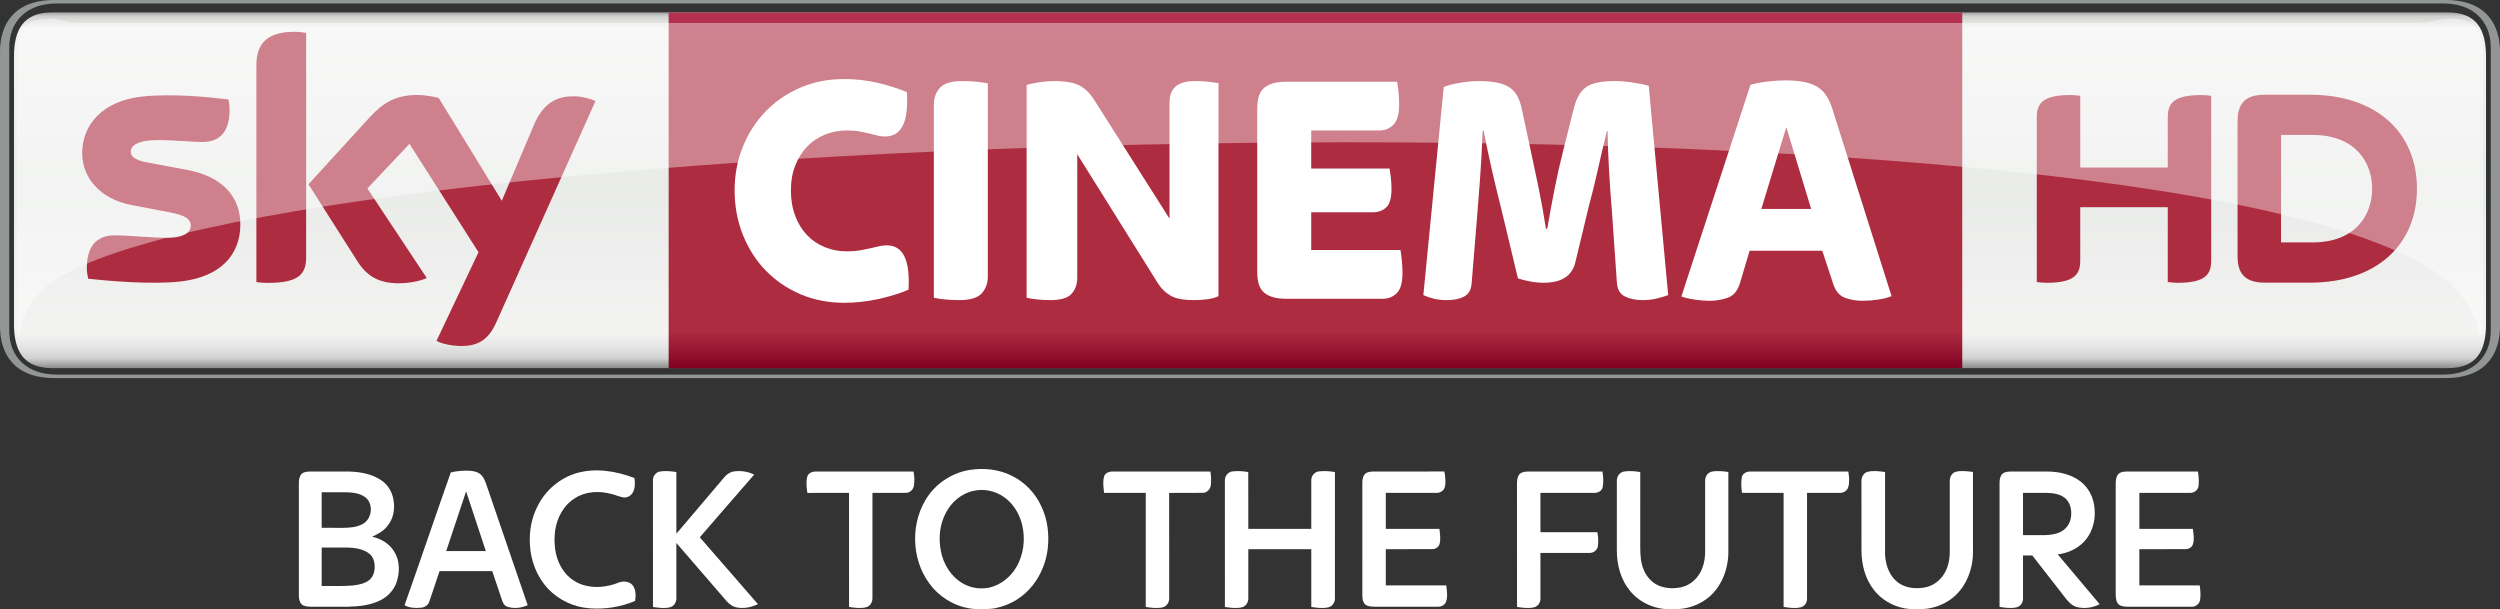 <?xml version="1.0" encoding="UTF-8" standalone="no"?>
<!-- Created with Inkscape (http://www.inkscape.org/) -->

<svg
   xmlns:dc="http://purl.org/dc/elements/1.1/"
   xmlns:cc="http://creativecommons.org/ns#"
   xmlns:rdf="http://www.w3.org/1999/02/22-rdf-syntax-ns#"
   xmlns:svg="http://www.w3.org/2000/svg"
   xmlns="http://www.w3.org/2000/svg"
   xmlns:sodipodi="http://sodipodi.sourceforge.net/DTD/sodipodi-0.dtd"
   xmlns:inkscape="http://www.inkscape.org/namespaces/inkscape"
   width="845.426mm"
   height="206.022mm"
   viewBox="0 0 2995.605 730"
   id="svg5155"
   version="1.1"
   inkscape:version="0.91 r13725"
   sodipodi:docname="Sky Cinema Back to the Future HD.svg">
  <rect x="0" y="0" width="2995.605" height="730" fill="#333333" stroke="none"/>
  <defs
     id="defs5157">
    <clipPath
       clipPathUnits="userSpaceOnUse"
       id="clipPath722">
      <path
         d="m 290.636,514.823 119.89,0 0,18.13 -119.89,0 0,-18.13 z"
         id="path724"
         inkscape:connector-curvature="0" />
    </clipPath>
    <clipPath
       clipPathUnits="userSpaceOnUse"
       id="clipPath762">
      <path
         d="m 291.438,532.077 118.288,0 0,-15.246 -118.288,0 0,15.246 z"
         id="path764"
         inkscape:connector-curvature="0" />
    </clipPath>
    <clipPath
       clipPathUnits="userSpaceOnUse"
       id="clipPath766">
      <path
         d="m 291.438,516.831 118.289,0 0,15.245 -118.289,0 0,-15.245 z"
         id="path768"
         inkscape:connector-curvature="0" />
    </clipPath>
    <linearGradient
       x1="0"
       y1="0"
       x2="1"
       y2="0"
       gradientUnits="userSpaceOnUse"
       gradientTransform="matrix(0,17.057,17.057,0,353.72,515.294)"
       spreadMethod="pad"
       id="linearGradient704">
      <stop
         style="stop-opacity:1;stop-color:#79082e"
         offset="0"
         id="stop706" />
      <stop
         style="stop-opacity:1;stop-color:#a60e3c"
         offset="0.104"
         id="stop708" />
      <stop
         style="stop-opacity:1;stop-color:#a60e3c"
         offset="0.898"
         id="stop710" />
      <stop
         style="stop-opacity:1;stop-color:#b53152"
         offset="1"
         id="stop712" />
      <stop
         style="stop-opacity:1;stop-color:#b53152"
         offset="1"
         id="stop714" />
    </linearGradient>
    <linearGradient
       x1="0"
       y1="0"
       x2="1"
       y2="0"
       gradientUnits="userSpaceOnUse"
       gradientTransform="matrix(0,-17.343,17.343,0,350.581,532.505)"
       spreadMethod="pad"
       id="linearGradient672">
      <stop
         style="stop-opacity:1;stop-color:#777878"
         offset="0"
         id="stop674" />
      <stop
         style="stop-opacity:1;stop-color:#d0d2d0"
         offset="0.02"
         id="stop676" />
      <stop
         style="stop-opacity:1;stop-color:#f3f3f2"
         offset="0.052"
         id="stop678" />
      <stop
         style="stop-opacity:1;stop-color:#e9ebe9"
         offset="0.488"
         id="stop680" />
      <stop
         style="stop-opacity:1;stop-color:#f3f3f2"
         offset="0.895"
         id="stop682" />
      <stop
         style="stop-opacity:1;stop-color:#e6e7e6"
         offset="0.929"
         id="stop684" />
      <stop
         style="stop-opacity:1;stop-color:#d0d2d0"
         offset="0.964"
         id="stop686" />
      <stop
         style="stop-opacity:1;stop-color:#777878"
         offset="1"
         id="stop688" />
    </linearGradient>
    <clipPath
       clipPathUnits="userSpaceOnUse"
       id="clipPath638">
      <path
         d="m 290.636,514.823 119.89,0 0,18.13 -119.89,0 0,-18.13 z"
         id="path640"
         inkscape:connector-curvature="0" />
    </clipPath>
    <clipPath
       clipPathUnits="userSpaceOnUse"
       id="clipPath650">
      <path
         d="m 409.823,530.13 0.017,0 0,-0.017 -0.017,0 0,0.017 z"
         id="path652"
         inkscape:connector-curvature="0" />
    </clipPath>
    <linearGradient
       x1="0"
       y1="0"
       x2="1"
       y2="0"
       gradientUnits="userSpaceOnUse"
       gradientTransform="matrix(0,433.343,433.343,0,1745.726,-326.556)"
       spreadMethod="pad"
       id="linearGradient672-5">
      <stop
         style="stop-opacity:1;stop-color:#777878"
         offset="0"
         id="stop674-5" />
      <stop
         style="stop-opacity:1;stop-color:#d0d2d0"
         offset="0.02"
         id="stop676-7" />
      <stop
         style="stop-opacity:1;stop-color:#f3f3f2"
         offset="0.052"
         id="stop678-3" />
      <stop
         style="stop-opacity:1;stop-color:#e9ebe9"
         offset="0.488"
         id="stop680-2" />
      <stop
         style="stop-opacity:1;stop-color:#f3f3f2"
         offset="0.895"
         id="stop682-5" />
      <stop
         style="stop-opacity:1;stop-color:#e6e7e6"
         offset="0.929"
         id="stop684-6" />
      <stop
         style="stop-opacity:1;stop-color:#d0d2d0"
         offset="0.964"
         id="stop686-5" />
      <stop
         style="stop-opacity:1;stop-color:#777878"
         offset="1"
         id="stop688-2" />
    </linearGradient>
    <linearGradient
       x1="0"
       y1="0"
       x2="1"
       y2="0"
       gradientUnits="userSpaceOnUse"
       gradientTransform="matrix(0,-426.193,426.193,0,1824.169,103.499)"
       spreadMethod="pad"
       id="linearGradient704-1">
      <stop
         style="stop-opacity:1;stop-color:#820021"
         offset="0"
         id="stop706-1" />
      <stop
         style="stop-opacity:1;stop-color:#ae2c3f"
         offset="0.104"
         id="stop708-7" />
      <stop
         style="stop-opacity:1;stop-color:#ae2c3f"
         offset="0.898"
         id="stop710-7" />
      <stop
         style="stop-opacity:1;stop-color:#b53152"
         offset="1"
         id="stop712-2" />
      <stop
         style="stop-opacity:1;stop-color:#ba3c4c"
         offset="1"
         id="stop714-0" />
    </linearGradient>
    <clipPath
       clipPathUnits="userSpaceOnUse"
       id="clipPath762-8">
      <path
         d="m 291.438,532.077 118.288,0 0,-15.246 -118.288,0 0,15.246 z"
         id="path764-8"
         inkscape:connector-curvature="0" />
    </clipPath>
    <clipPath
       clipPathUnits="userSpaceOnUse"
       id="clipPath766-3">
      <path
         d="m 291.438,516.831 118.289,0 0,15.245 -118.289,0 0,-15.245 z"
         id="path768-3"
         inkscape:connector-curvature="0" />
    </clipPath>
  </defs>
  <sodipodi:namedview
     id="base"
     pagecolor="#ffffff"
     bordercolor="#666666"
     borderopacity="1.0"
     inkscape:pageopacity="0.0"
     inkscape:pageshadow="2"
     inkscape:zoom="0.24748737"
     inkscape:cx="445.28507"
     inkscape:cy="308.45098"
     inkscape:document-units="px"
     inkscape:current-layer="layer1"
     showgrid="false"
     fit-margin-top="0"
     fit-margin-left="0"
     fit-margin-right="0"
     fit-margin-bottom="0"
     inkscape:window-width="1920"
     inkscape:window-height="1017"
     inkscape:window-x="-8"
     inkscape:window-y="-8"
     inkscape:window-maximized="1" />
  <g
     inkscape:label="Layer 1"
     inkscape:groupmode="layer"
     id="layer1"
     transform="translate(-247.927,337.735)">
    <g
       id="#000000ff"
       transform="matrix(1.003,0,0,1.003,491.695,57.026)"
       style="fill:#ffffff;fill-opacity:1">
      <path
         d="m 915.59,167.8 c 17,-2.62 35.04,-0.76 50.46,7.2 15.33,7.49 27.66,20.56 34.83,36 7.64,15.74 9.71,33.73 7.75,51 -1.87,15.8 -8.04,31.12 -17.9,43.62 -10.73,13.82 -26.53,23.58 -43.65,27.11 -8.24,1.98 -16.75,1.1 -25.12,1.26 -19.36,-1.22 -37.98,-10.75 -50.63,-25.4 -24.63,-28.2 -27.85,-72.24 -9.02,-104.34 11.13,-19.31 31.29,-32.99 53.28,-36.45 m 4.93,24.91 c -14.77,2.93 -27.24,13.61 -33.86,26.93 -7.23,13.83 -8.67,30.18 -5.63,45.36 3.06,15.4 11.89,30.14 25.7,38.13 9.73,5.87 21.69,7.57 32.74,5.13 13.04,-3.18 24.31,-12.14 31.21,-23.55 9.31,-15.3 11.56,-34.38 7.32,-51.66 -3.29,-13.32 -11.01,-25.84 -22.59,-33.46 -10.08,-6.86 -22.96,-9.44 -34.89,-6.88 z"
         id="path5"
         inkscape:connector-curvature="0"
         style="opacity:1;fill:#ffffff;fill-opacity:1" />
      <path
         d="m 295.53,170.76 c 8.02,-1.82 16.31,-2.51 24.51,-1.78 4.31,0.46 8.84,1.75 11.93,4.97 2.92,3.05 4.54,7.04 5.89,10.98 16.52,48.16 32.98,96.34 49.52,144.49 -7.9,3.41 -17.13,4.67 -25.28,1.44 -3.55,-1.65 -4.76,-5.64 -5.94,-9.04 -3.68,-11.03 -7.41,-22.04 -11.12,-33.06 -20.99,-0.01 -41.98,0 -62.98,-0.01 -4.11,12.03 -7.95,24.17 -12.15,36.17 -1.28,4.3 -5.29,7.1 -9.68,7.43 -6.66,0.75 -14,0.48 -19.97,-2.87 18.69,-52.81 36.63,-105.89 55.27,-158.72 m 18.28,22.67 c -7.92,23.77 -15.84,47.54 -23.77,71.31 15.77,0.02 31.54,0.01 47.32,0.01 -7.85,-23.78 -15.63,-47.57 -23.55,-71.32 z"
         id="path7"
         inkscape:connector-curvature="0"
         style="opacity:1;fill:#ffffff;fill-opacity:1" />
      <path
         d="m 445.07,171.84 c 22.98,-6.8 47.79,-2.78 69.79,5.64 0.89,5.6 1,11.68 -1.66,16.84 -2.06,4.07 -6.53,6.97 -11.17,6.37 -5.21,-0.69 -9.96,-3.15 -15.06,-4.27 -14.12,-3.76 -30.05,-3.07 -42.67,4.86 -13.92,8.34 -22.23,23.91 -24.25,39.72 -1.62,13.99 -0.31,28.79 6.44,41.38 5.73,11.07 15.99,19.81 28.06,23.15 13.43,3.86 27.98,2.21 40.86,-2.87 5.79,-2.51 13.6,-2.06 17.63,3.33 3.74,5.24 3.62,12.23 2.66,18.33 -17.16,7.28 -36.07,10.26 -54.64,8.8 -18.44,-1.39 -36.34,-9.69 -49.11,-23.1 -13.46,-14.21 -20.99,-33.52 -21.92,-52.98 -0.99,-16 1.97,-32.38 9.49,-46.62 9.21,-18.27 25.95,-32.6 45.55,-38.58 z"
         id="path9"
         inkscape:connector-curvature="0"
         style="opacity:1;fill:#ffffff;fill-opacity:1" />
      <path
         d="m 545.76,169.64 c 6.38,-0.93 12.88,-0.3 19.22,0.7 0.06,24.55 -0.01,49.1 0.03,73.65 19.15,-22.51 38.25,-45.05 57.38,-67.58 2.97,-3.53 7.07,-6.29 11.72,-6.85 8.08,-1.03 16.54,0.16 23.82,3.88 -21.62,24.99 -43.41,49.84 -64.97,74.88 23.27,26.52 46.28,53.27 69.47,79.87 -7.57,3.67 -16.27,5.48 -24.63,4.04 -5.22,-0.79 -9.67,-4.08 -13.06,-7.98 -19.9,-23.06 -39.85,-46.08 -59.75,-69.16 0.01,21.99 0.02,43.98 0,65.97 0.08,4.52 -2.57,9.42 -7.12,10.71 -6.8,1.87 -13.96,0.72 -20.82,-0.2 -0.13,-50.2 0,-100.41 -0.06,-150.61 -0.44,-5.3 3.39,-10.61 8.77,-11.32 z"
         id="path11"
         inkscape:connector-curvature="0"
         style="opacity:1;fill:#ffffff;fill-opacity:1" />
      <path
         d="m 1229.47,169.57 c 6.23,-0.79 12.56,-0.25 18.74,0.76 0.09,22.64 0.02,45.27 0.04,67.91 25.08,0.02 50.16,0 75.23,0.01 0.05,-19.39 -0.02,-38.78 0.03,-58.17 -0.11,-5.06 3.82,-9.87 8.91,-10.47 6.41,-0.86 12.96,-0.29 19.33,0.75 0,50.23 0.01,100.47 -0.01,150.7 0.16,4.8 -2.9,9.85 -7.78,10.89 -6.72,1.59 -13.71,0.52 -20.45,-0.41 -0.04,-23.01 0.01,-46.02 -0.02,-69.03 -25.07,-0.02 -50.15,0.01 -75.22,-0.02 -0.05,19.53 0,39.06 -0.02,58.58 0.18,4.64 -2.64,9.58 -7.33,10.76 -6.75,1.79 -13.83,0.65 -20.63,-0.27 -0.09,-50.51 -0.04,-101.03 -0.02,-151.54 0.04,-5.14 3.95,-9.99 9.2,-10.45 z"
         id="path13"
         inkscape:connector-curvature="0"
         style="opacity:1;fill:#ffffff;fill-opacity:1" />
      <path
         d="m 1696.83,169.78 c 6.49,-1.17 13.19,-0.43 19.68,0.53 -0.03,30.22 0,60.44 -0.01,90.66 0.06,9.14 0.61,18.56 4.5,26.99 3.68,8.45 10.56,15.7 19.37,18.76 8.19,2.88 17.27,3.05 25.69,1.09 11.07,-2.58 20.01,-11.31 24.19,-21.71 2.88,-6.97 3.88,-14.58 3.76,-22.08 -0.02,-27.69 -0.02,-55.37 0,-83.06 -0.22,-4.93 2.9,-10.11 7.97,-11.1 6.5,-1.33 13.25,-0.48 19.77,0.43 0.01,28.93 0,57.86 0,86.78 -0.06,6.3 0.29,12.63 -0.66,18.87 -2.02,16.1 -9.19,31.87 -21.36,42.81 -12.16,10.67 -28.58,16.29 -44.73,15.24 -19,1.35 -38.46,-6.75 -50.57,-21.5 -11.02,-13.16 -15.74,-30.57 -15.91,-47.5 -0.03,-28.02 -0.05,-56.04 0.01,-84.06 -0.14,-5.05 3.11,-10.22 8.3,-11.15 z"
         id="path15"
         inkscape:connector-curvature="0"
         style="opacity:1;fill:#ffffff;fill-opacity:1" />
      <path
         d="m 1988.11,170.09 c 6.81,-1.75 13.98,-0.69 20.85,0.24 0.08,30.89 0.02,61.77 0.03,92.66 -0.86,15.77 4.6,33.8 19.29,41.77 8.4,4.48 18.38,5.09 27.65,3.58 9.66,-1.59 18.21,-7.75 23.39,-15.98 5.35,-8.38 7.16,-18.57 6.94,-28.4 -0.01,-27.66 -0.04,-55.32 0.01,-82.98 -0.1,-4.79 2.69,-9.99 7.67,-11.03 6.57,-1.48 13.42,-0.57 20.03,0.32 0.06,28.24 0.01,56.47 0.03,84.7 -0.11,7.66 0.44,15.37 -0.9,22.95 -2.5,16.38 -10.36,32.38 -23.47,42.81 -11.93,9.48 -27.43,14.26 -42.63,13.27 -19.45,1.34 -39.32,-7.34 -51.29,-22.76 -10.57,-13.27 -14.88,-30.51 -14.91,-47.24 -0.11,-27.32 -0.04,-54.65 -0.04,-81.98 -0.29,-4.94 2.2,-10.6 7.35,-11.93 z"
         id="path17"
         inkscape:connector-curvature="0"
         style="opacity:1;fill:#ffffff;fill-opacity:1" />
      <path
         d="m 117.42,172.42 c 2.64,-2.25 6.31,-2.58 9.64,-2.68 15.64,0.02 31.29,0 46.94,0.01 13.39,0.38 27.35,2.82 38.6,10.54 7.95,5.37 13.19,14.26 14.48,23.72 1.97,10.92 -0.33,22.96 -7.79,31.43 -4.63,5.7 -11.19,9.29 -17.83,12.13 10.52,2.4 20.7,8.2 26.33,17.68 6.85,10.55 6.91,24.17 3.24,35.86 -3,9.53 -10.07,17.49 -18.89,22.07 -12,6.26 -25.79,7.69 -39.12,8.06 -14.67,0.03 -29.34,-0.01 -44.01,0.02 -3.96,-0.1 -8.34,-0.16 -11.59,-2.76 -2.67,-2.74 -3.36,-6.8 -3.42,-10.49 0,-45.01 0,-90.02 0,-135.02 0.05,-3.72 0.71,-7.82 3.42,-10.57 m 23.82,22.1 c 0.02,14.15 0.01,28.31 0.01,42.47 8.57,0.02 17.15,0 25.73,0.02 7.95,-0.09 16.29,-0.66 23.37,-4.65 10.49,-5.68 12.93,-21.91 4.7,-30.47 -6.4,-6.02 -15.69,-7.09 -24.08,-7.38 -9.91,-0.01 -19.82,-0.02 -29.73,0.01 m 0.01,65.99 c 0.02,15.34 -0.03,30.67 0.02,46 12.52,-0.18 25.07,0.45 37.56,-0.67 6.55,-0.82 13.46,-2.04 18.85,-6.13 4.53,-3.4 6.67,-9.15 6.84,-14.67 0.42,-6.27 -1.22,-13.23 -6.43,-17.23 -7.34,-5.74 -17.07,-6.97 -26.11,-7.29 -10.24,-0.05 -20.49,-0.02 -30.73,-0.01 z"
         id="path19"
         inkscape:connector-curvature="0"
         style="opacity:1;fill:#ffffff;fill-opacity:1" />
      <path
         d="m 721.29,176.19 c 0.91,-4.36 5.69,-6.42 9.75,-6.44 39.09,-0.03 78.18,0.05 117.27,-0.03 1.13,5.61 1.38,11.48 0.44,17.13 -0.8,4.67 -4.97,8.48 -9.8,8.34 -13.23,0.16 -26.46,0.01 -39.7,0.06 -0.02,41.92 0.03,83.83 -0.02,125.74 0.08,4.63 -2.61,9.66 -7.35,10.84 -6.74,1.78 -13.81,0.66 -20.59,-0.28 -0.1,-45.43 0,-90.87 -0.05,-136.3 -16.58,0.01 -33.16,-0.03 -49.73,0.02 -0.94,-6.28 -1.73,-12.83 -0.22,-19.08 z"
         id="path21"
         inkscape:connector-curvature="0"
         style="opacity:1;fill:#ffffff;fill-opacity:1" />
      <path
         d="m 1075.93,175.85 c 1.13,-4.33 6,-6.2 10.09,-6.11 38.98,0.01 77.97,0.02 116.95,0 0.91,5.55 1.17,11.27 0.4,16.84 -0.75,4.58 -4.6,8.55 -9.39,8.58 -13.42,0.29 -26.86,-0.11 -40.29,0.19 0.13,41.89 0.03,83.79 0.06,125.68 0.16,4.83 -2.93,9.92 -7.85,10.94 -6.63,1.54 -13.53,0.55 -20.16,-0.46 0.02,-45.42 0.01,-90.84 0.01,-136.26 -16.58,0 -33.16,-0.01 -49.73,0.01 -0.86,-6.4 -1.77,-13.08 -0.09,-19.41 z"
         id="path23"
         inkscape:connector-curvature="0"
         style="opacity:1;fill:#ffffff;fill-opacity:1" />
      <path
         d="m 1389.4,171.37 c 4.18,-2.11 9.03,-1.57 13.57,-1.62 26.5,-0.03 53,0.07 79.5,-0.06 1.15,5.99 1.95,12.28 0.62,18.3 -0.91,4.58 -5.65,7.39 -10.09,7.25 -20.17,0.02 -40.33,0.01 -60.49,0.01 -0.02,14.33 -0.01,28.66 0,42.99 21.35,0.03 42.7,-0.03 64.06,0.03 0.64,5.82 1.7,11.83 0.27,17.62 -0.93,3.96 -4.88,6.67 -8.87,6.58 -18.49,0.08 -36.98,-0.01 -55.47,0.04 0.01,14.42 -0.02,28.83 0.02,43.24 24.07,0 48.14,-0.01 72.22,0.01 0.72,6.5 2.06,13.37 -0.31,19.69 -1.46,3.72 -5.5,5.92 -9.39,5.79 -25.35,0.03 -50.69,0 -76.03,0.02 -3.87,-0.2 -8.31,-0.18 -11.34,-2.95 -3.03,-3.31 -3.3,-8.07 -3.19,-12.33 0.05,-44.67 0,-89.34 0.02,-134 0.11,-3.92 1.18,-8.56 4.9,-10.61 z"
         id="path25"
         inkscape:connector-curvature="0"
         style="opacity:1;fill:#ffffff;fill-opacity:1" />
      <path
         d="m 1572.57,172.54 c 2.55,-2.26 6.15,-2.7 9.44,-2.79 29.78,-0.01 59.57,0.01 89.35,-0.01 0.96,6.16 1.47,12.57 0.24,18.72 -0.89,4.79 -6.17,6.95 -10.56,6.8 -21.26,-0.01 -42.52,-0.01 -63.79,-0.01 -0.01,15.66 0,31.32 0,46.99 22.65,0.02 45.3,0.01 67.95,0 1.17,5.52 1.48,11.27 0.68,16.85 -0.76,4.65 -5.23,7.99 -9.85,7.88 -19.6,0.09 -39.19,-0.01 -58.78,0.04 0.02,17.67 -0.04,35.35 0.03,53.02 0.59,5.03 -2.21,10.59 -7.37,11.85 -6.75,1.73 -13.82,0.57 -20.61,-0.32 -0.13,-48.85 0,-97.7 -0.07,-146.55 0,-4.29 0.24,-9.16 3.34,-12.47 z"
         id="path27"
         inkscape:connector-curvature="0"
         style="opacity:1;fill:#ffffff;fill-opacity:1" />
      <path
         d="m 1837.79,176.76 c 0.78,-4.72 5.79,-7.17 10.2,-7.01 39.03,0 78.07,0 117.1,0 0.88,6.02 1.64,12.34 0,18.3 -1.17,4.45 -5.62,7.38 -10.13,7.18 -13.07,0.05 -26.14,0 -39.2,0.02 -0.02,42.27 0.01,84.54 -0.02,126.81 0.02,4.55 -3.21,9.02 -7.75,9.94 -6.66,1.52 -13.59,0.48 -20.24,-0.5 0,-45.42 0,-90.83 0,-136.24 -16.57,-0.04 -33.13,0.04 -49.69,-0.05 -0.77,-6.09 -1.4,-12.36 -0.27,-18.45 z"
         id="path29"
         inkscape:connector-curvature="0"
         style="opacity:1;fill:#ffffff;fill-opacity:1" />
      <path
         d="m 2149.3,172.3 c 2.69,-2.15 6.31,-2.48 9.65,-2.56 14.36,0.01 28.72,0.02 43.09,-0.01 15.73,-0.04 32.54,3.78 44.09,15.13 7.92,7.57 12.29,18.3 13.07,29.15 1.68,15.31 -3.48,31.64 -15.12,42.03 -7.93,7.24 -18.28,11.35 -28.85,12.69 16.76,19.79 33.4,39.67 50.12,59.5 -8.29,4.29 -18.17,5.74 -27.25,3.41 -5.67,-1.51 -9.85,-5.96 -13.35,-10.41 -13.3,-17.08 -26.6,-34.16 -39.91,-51.23 -3.71,0 -7.4,0 -11.08,0.01 -0.01,17.02 -0.02,34.04 0,51.06 0.25,4.79 -2.8,9.93 -7.72,10.89 -6.67,1.59 -13.62,0.51 -20.29,-0.46 0,-49.51 0,-99.03 -0.01,-148.54 0.05,-3.76 0.7,-7.94 3.56,-10.66 m 24.46,22.95 c -0.02,16.83 -0.02,33.67 0,50.5 8.75,-0.01 17.5,0.02 26.26,-0.01 7.09,-0.22 14.48,-1.26 20.65,-5.03 5.83,-3.56 9.62,-9.96 10.42,-16.69 1.08,-7.88 -0.56,-16.84 -6.79,-22.29 -6.11,-5.23 -14.55,-6.32 -22.3,-6.48 -9.42,0 -18.83,0 -28.24,0 z"
         id="path31"
         inkscape:connector-curvature="0"
         style="opacity:1;fill:#ffffff;fill-opacity:1" />
      <path
         d="m 2288.21,172.2 c 3.64,-2.73 8.47,-2.46 12.79,-2.47 27.24,0.04 54.48,0.01 81.72,0.02 1.01,5.85 1.54,11.9 0.63,17.79 -0.8,4.8 -5.64,7.93 -10.31,7.71 -20.09,0 -40.19,0 -60.28,0 -0.01,14.33 -0.02,28.66 0,42.99 21.31,0.01 42.61,0.01 63.92,0 0.67,6.11 1.96,12.49 0.02,18.49 -1.15,3.69 -5.12,5.76 -8.79,5.74 -18.39,0.09 -36.78,-0.02 -55.16,0.05 0.01,14.41 -0.02,28.82 0.01,43.23 24.04,0 48.08,0.01 72.13,-0.01 0.75,5.79 1.44,11.73 0.39,17.52 -0.8,4.81 -5.51,8.34 -10.33,8 -23.66,-0.01 -47.33,-0.01 -70.99,0 -5.08,-0.08 -10.61,0.49 -15.16,-2.16 -3.7,-2.79 -4.2,-7.83 -4.29,-12.12 -0.03,-44 0,-88.01 -0.01,-132.02 0.04,-4.43 0.31,-9.49 3.71,-12.76 z"
         id="path33"
         inkscape:connector-curvature="0"
         style="opacity:1;fill:#ffffff;fill-opacity:1" />
    </g>
    <g
       transform="translate(-1.207032e-5,-0.006)"
       id="g4389">
      <path
         d="m 3178.441,115.27 c 49.898,0 65.09,-31.008 65.09,-62.016 l 0,-328.972 c 0,-31.008 -15.192,-62.016 -65.09,-62.016 l -2865.425,0 c -49.898,0 -65.09,31.008 -65.09,62.016 l 0,328.972 c 0,31.008 15.192,62.016 65.09,62.016 l 2865.425,0 z M 315.315,111.098 c -33.582,0 -56.32,-19.814 -56.32,-52.821 l 0,-339.017 c 0,-33.007 22.738,-52.821 56.32,-52.821 l 2860.828,0 c 33.582,0 56.32,19.814 56.32,52.821 l 0,339.017 c 0,33.007 -22.738,52.821 -56.32,52.821 l -2860.828,0 z"
         style="fill:#939697;fill-opacity:1;fill-rule:nonzero;stroke:none"
         id="path644-3"
         inkscape:connector-curvature="0" />
      <path
         inkscape:connector-curvature="0"
         id="path690-6"
         style="fill:url(#linearGradient672-5);stroke:none"
         d="m 310.228,-322.848 c -33.607,0 -45.55,19.839 -45.55,52.821 l 0,0 0,320.552 c 0,33.007 11.944,52.821 45.55,52.821 l 0,0 2870.997,0 c 33.607,0 45.55,-19.814 45.55,-52.821 l 0,0 0,-320.552 c 0,-32.982 -11.944,-52.821 -45.55,-52.821 l 0,0 -2870.997,0 z" />
      <path
         inkscape:connector-curvature="0"
         id="path716-0"
         style="fill:url(#linearGradient704-1);stroke:none"
         d="m 1049.128,103.497 1550.062,0 0,-426.194 -1550.062,0 0,426.194 z" />
      <path
         d="m 1259.482,25.084 c -18.89,0 -36.33,-3.398 -52.297,-10.194 -15.966,-6.821 -29.784,-16.216 -41.503,-28.21 -11.719,-12.018 -20.889,-26.286 -27.535,-42.827 -6.646,-16.541 -9.97,-34.406 -9.97,-53.621 0,-18.665 3.323,-36.155 9.97,-52.422 6.646,-16.266 15.816,-30.409 27.535,-42.402 11.719,-12.018 25.536,-21.413 41.503,-28.21 15.966,-6.821 33.407,-10.219 52.297,-10.219 13.568,0 26.735,1.474 39.504,4.398 12.793,2.948 24.612,6.671 35.531,11.219 2.399,35.481 -6.247,53.221 -25.936,53.221 -3.473,0 -6.646,-0.4 -9.595,-1.199 -2.923,-0.8 -6.122,-1.599 -9.57,-2.399 -3.473,-0.8 -7.321,-1.599 -11.569,-2.399 -4.273,-0.8 -9.32,-1.224 -15.167,-1.224 -9.32,0 -18.09,1.674 -26.361,5.022 -8.245,3.323 -15.342,8.121 -21.338,14.392 -5.997,6.272 -10.719,13.818 -14.167,22.613 -3.473,8.795 -5.197,18.665 -5.197,29.609 0,11.469 1.724,21.738 5.197,30.808 3.448,9.07 8.171,16.741 14.167,23.013 5.997,6.272 13.093,11.069 21.338,14.417 8.271,3.323 17.041,4.997 26.361,4.997 5.847,0 11.044,-0.4 15.567,-1.199 4.522,-0.8 8.57,-1.599 12.168,-2.399 3.598,-0.8 6.996,-1.599 10.169,-2.399 3.198,-0.8 6.521,-1.199 9.995,-1.199 19.415,0 28.06,17.74 25.936,53.196 -10.919,4.548 -23.087,8.296 -36.53,11.219 -13.443,2.923 -26.935,4.398 -40.503,4.398"
         style="fill:#ffffff;fill-opacity:1;fill-rule:nonzero;stroke:none"
         id="path728-9"
         inkscape:connector-curvature="0" />
      <path
         d="m 1397.22,21.883 c -5.597,0 -11.119,-0.275 -16.566,-0.8 -5.447,-0.525 -10.045,-1.199 -13.768,-1.999 l 0,-231.7 c 0,-7.721 2.399,-14.317 7.171,-19.789 4.797,-5.472 13.842,-8.196 27.16,-8.196 5.597,0 11.094,0.25 16.566,0.8 5.447,0.525 10.044,1.199 13.768,1.999 l 0,231.675 c 0,7.746 -2.399,14.342 -7.196,19.814 -4.772,5.472 -13.842,8.196 -27.135,8.196"
         style="fill:#ffffff;fill-opacity:1;fill-rule:nonzero;stroke:none"
         id="path732-4"
         inkscape:connector-curvature="0" />
      <path
         d="m 1506.386,21.883 c -5.322,0 -10.519,-0.275 -15.567,-0.8 -5.072,-0.525 -9.32,-1.199 -12.768,-1.999 l 0,-254.887 c 3.973,-1.349 9.17,-2.474 15.567,-3.398 6.372,-0.949 11.819,-1.399 16.366,-1.399 14.617,0 25.261,1.849 31.933,5.597 6.646,3.723 12.218,9.195 16.741,16.391 l 90.626,142.848 0,-139.25 c 0,-3.448 0.45,-6.721 1.399,-9.795 0.924,-3.073 2.524,-5.797 4.772,-8.196 2.274,-2.399 5.397,-4.273 9.395,-5.597 3.973,-1.349 9.045,-1.999 15.167,-1.999 5.322,0 10.444,0.25 15.367,0.8 4.922,0.525 9.095,1.049 12.568,1.599 l 0,255.287 c -3.723,1.874 -8.246,3.123 -13.568,3.798 -5.322,0.675 -10.519,0.999 -15.567,0.999 -12.518,0 -21.838,-1.724 -27.935,-5.197 -6.147,-3.473 -11.194,-8.271 -15.167,-14.417 l -96.998,-155.241 0,148.445 c 0,7.471 -2.274,13.743 -6.796,18.815 -4.523,5.072 -13.043,7.596 -25.536,7.596"
         style="fill:#ffffff;fill-opacity:1;fill-rule:nonzero;stroke:none"
         id="path736-6"
         inkscape:connector-curvature="0" />
      <path
         d="m 1789.93,20.284 c -7.446,0 -13.518,-0.8 -18.165,-2.399 -4.647,-1.599 -8.245,-3.798 -10.769,-6.596 -2.549,-2.798 -4.273,-6.222 -5.197,-10.219 -0.924,-3.998 -1.399,-8.246 -1.399,-12.793 l 0,-196.069 c 0,-4.548 0.475,-8.82 1.399,-12.818 0.924,-3.998 2.648,-7.396 5.197,-10.194 2.524,-2.798 6.122,-4.997 10.769,-6.596 4.647,-1.599 10.719,-2.399 18.165,-2.399 l 132.104,0 c 0.55,2.923 1.074,6.921 1.599,11.994 0.55,5.072 0.8,10.269 0.8,15.592 0,11.219 -2.249,19.165 -6.771,23.812 -4.548,4.672 -10.244,7.021 -17.166,7.021 l -81.431,0 0,45.6 93.799,0 c 0.525,2.674 1.074,6.222 1.599,10.619 0.525,4.398 0.8,9.145 0.8,14.192 0,10.669 -2.149,17.94 -6.396,21.813 -4.248,3.873 -9.57,5.797 -15.966,5.797 l -73.835,0 0,45.226 106.967,0 c 0.525,2.923 1.074,6.996 1.599,12.193 0.525,5.197 0.8,10.344 0.8,15.417 0,11.469 -2.274,19.464 -6.796,24.012 -4.523,4.523 -10.245,6.796 -17.141,6.796 l -114.563,0 z"
         style="fill:#ffffff;fill-opacity:1;fill-rule:nonzero;stroke:none"
         id="path740-5"
         inkscape:connector-curvature="0" />
      <path
         d="m 1981.794,21.883 c -6.122,0 -11.519,-0.6 -16.166,-1.799 -4.672,-1.199 -8.72,-2.599 -12.168,-4.198 l 24.387,-249.29 c 5.072,-2.149 11.719,-3.873 19.964,-5.197 8.246,-1.349 15.292,-1.999 21.139,-1.999 8.245,0 15.367,0.525 21.338,1.599 5.997,1.049 11.119,2.848 15.367,5.397 4.248,2.524 7.646,6.072 10.169,10.594 2.524,4.548 4.447,10.145 5.797,16.816 l 10.369,48.424 c 2.923,13.318 6.047,28.06 9.37,44.201 3.323,16.141 6.322,32.757 8.97,49.823 l 1.599,0 c 2.923,-17.066 5.972,-33.607 9.17,-49.623 3.198,-15.991 6.521,-30.683 9.97,-44.001 l 12.743,-50.823 c 3.198,-12.543 8.296,-21.089 15.342,-25.611 7.046,-4.548 18.015,-6.796 32.882,-6.796 7.446,0 14.942,0.6 22.513,1.799 7.571,1.199 13.893,2.449 18.94,3.798 l 23.337,250.889 c -3.723,1.324 -8.196,2.674 -13.368,3.998 -5.197,1.324 -10.844,1.999 -16.966,1.999 -8.52,0 -15.716,-1.474 -21.563,-4.398 -5.847,-2.923 -9.045,-8.42 -9.57,-16.416 l -5.997,-86.428 c -1.324,-15.217 -2.449,-31.133 -3.398,-47.824 -0.924,-16.666 -1.524,-32.457 -1.799,-47.399 l -0.8,0 c -3.448,13.867 -6.971,28.859 -10.569,45.001 -3.598,16.141 -7.246,31.008 -10.969,44.626 l -16.366,68.013 c -3.998,16.016 -16.641,24.012 -37.929,24.012 -5.322,0 -10.769,-0.525 -16.366,-1.599 -5.572,-1.049 -10.369,-2.249 -14.367,-3.598 l -20.339,-84.829 c -3.998,-15.741 -7.721,-31.208 -11.169,-46.425 -3.473,-15.192 -6.671,-30.409 -9.595,-45.6 l -1.199,0 c -0.8,21.338 -1.849,40.878 -3.198,58.618 -1.324,17.74 -2.524,33.007 -3.573,45.8 l -6.397,78.033 c -0.525,7.746 -3.448,13.093 -8.77,16.016 -5.347,2.923 -12.243,4.398 -20.764,4.398"
         style="fill:#ffffff;fill-opacity:1;fill-rule:nonzero;stroke:none"
         id="path744-6"
         inkscape:connector-curvature="0" />
      <path
         d="m 2358.41,-87.358 59.718,0 -29.784,-98.047 -29.934,98.047 z m -62.266,110.04 c -5.047,0 -10.844,-0.475 -17.341,-1.399 -6.546,-0.949 -11.919,-2.199 -16.166,-3.798 l 82.805,-253.688 c 7.196,-1.874 14.467,-3.223 21.813,-4.023 7.346,-0.8 14.067,-1.199 20.214,-1.199 8.795,0 16.341,0.675 22.613,1.999 6.272,1.349 11.544,3.348 15.816,6.022 4.273,2.649 7.796,6.197 10.594,10.594 2.799,4.398 5.147,9.545 7.021,15.417 l 70.962,224.479 c -4.523,1.874 -9.97,3.248 -16.366,4.198 -6.372,0.924 -12.643,1.399 -18.765,1.399 -6.921,0 -13.618,-1.149 -20.139,-3.398 -6.521,-2.274 -11.244,-7.396 -14.167,-15.417 l -13.593,-41.203 -87.053,0 -11.519,38.804 c -2.923,9.345 -7.846,15.217 -14.767,17.615 -6.921,2.399 -14.242,3.598 -21.963,3.598"
         style="fill:#ffffff;fill-opacity:1;fill-rule:nonzero;stroke:none"
         id="path748-2"
         inkscape:connector-curvature="0" />
      <path
         d="m 2845.432,-136.978 0,-60.167 c 0,-16.316 6.497,-26.686 40.178,-26.686 4.148,0 7.696,0.275 11.844,0.924 l 0,197.418 c 0,16.241 -6.497,26.611 -40.228,26.611 -4.098,0 -7.671,-0.325 -11.794,-0.924 l 0,-89.652 -104.868,0 0,63.965 c 0,16.241 -6.521,26.611 -40.253,26.611 -4.073,0 -7.621,-0.325 -11.819,-0.924 l 0,-197.343 c 0,-16.316 6.521,-26.686 40.228,-26.686 4.148,0 7.696,0.275 11.844,0.924 l 0,85.929 104.868,0 z m 298.589,25.336 c 0,-67.064 -48.299,-112.564 -128.256,-112.564 l -54.371,0 c -26.086,0 -32.333,13.743 -32.333,31.808 l 0,161.937 c 0,17.316 6.247,31.408 32.333,31.408 l 54.371,0 c 79.957,0 128.256,-45.5 128.256,-112.589 m -162.837,64.39 0,-128.78 37.63,0 c 52.397,0 71.561,33.932 71.561,64.39 0,30.533 -19.165,64.39 -71.561,64.39 l -37.63,0 z"
         style="fill:#ae2c3f;fill-opacity:1;fill-rule:nonzero;stroke:none"
         id="path752-1"
         inkscape:connector-curvature="0" />
      <path
         d="m 535.908,-68.78 c 0,36.48 -23.862,63.141 -72.311,68.413 -35.081,3.748 -85.904,-0.675 -110.04,-3.448 -0.9,-3.948 -1.599,-8.845 -1.599,-12.693 0,-31.933 17.266,-39.204 33.432,-39.204 16.791,0 43.227,2.898 62.916,2.898 21.613,0 28.21,-7.346 28.21,-14.317 0,-9.17 -8.72,-12.993 -25.511,-16.191 l -45.95,-8.845 c -38.254,-7.321 -58.668,-33.782 -58.668,-61.867 0,-34.132 24.162,-62.691 71.661,-67.963 35.931,-3.873 79.632,0.5 103.644,3.448 0.875,4.123 1.324,8.021 1.324,12.293 0,31.833 -16.766,38.704 -32.957,38.704 -12.418,0 -31.708,-2.324 -53.721,-2.324 -22.413,0 -31.708,6.197 -31.708,13.743 0,7.971 8.87,11.269 22.888,13.718 l 43.926,8.146 c 45.126,8.32 64.465,33.957 64.465,65.49 m 78.832,39.179 c 0,19.564 -7.671,30.858 -45.875,30.858 -5.072,0 -9.495,-0.375 -13.743,-0.999 l 0,-259.61 c 0,-19.714 6.721,-40.278 45.3,-40.278 4.847,0 9.77,0.5 14.317,1.449 l 0,268.58 z M 770.906,70.819 c 4.997,2.574 15.292,5.672 28.26,6.022 22.138,0.475 34.256,-8.021 43.227,-27.885 L 961.428,-216.55 c -4.922,-2.649 -15.766,-5.572 -24.687,-5.772 -15.292,-0.275 -35.831,2.848 -48.974,34.157 l -38.554,90.976 -75.584,-123.108 c -4.872,-1.499 -16.766,-3.648 -25.511,-3.648 -26.661,0 -41.602,9.845 -57.069,26.636 l -73.485,80.382 59.118,93.025 c 10.919,16.941 25.311,25.586 48.699,25.586 15.292,0 28.01,-3.473 33.907,-6.297 l -71.162,-107.317 50.448,-53.446 82.73,129.855 -50.398,106.342 z"
         style="fill:#ae2c3f;fill-opacity:1;fill-rule:nonzero;stroke:none"
         id="path756-3"
         inkscape:connector-curvature="0" />
      <g
         transform="matrix(24.986,0,0,-24.986,-7014.061,12978.883)"
         style="opacity:0.4"
         id="g772-4"
         clip-path="url(#clipPath762-8)">
        <g
           id="g774-9">
          <g
             id="g776-4">
            <g
               id="g778-2"
               clip-path="url(#clipPath766-3)">
              <g
                 id="g780-3"
                 transform="translate(408.215,519.294)">
                <path
                   inkscape:connector-curvature="0"
                   id="path782-4"
                   style="fill:#ffffff;fill-opacity:1;fill-rule:nonzero;stroke:none"
                   d="m 0,0 c 1.157,-1.145 1.315,-2.225 1.356,-2.463 0.113,0 0.155,0.506 0.155,1.261 L 1.507,10.907 c 0,1.402 -0.456,1.876 -1.645,1.876 -0.402,0 -0.805,-0.216 -1.341,-0.216 l -112.309,0 c -0.536,0 -0.938,0.216 -1.341,0.216 -1.188,0 -1.645,-0.474 -1.645,-1.876 l -0.004,-12.109 c 0,-0.755 0.042,-1.261 0.156,-1.261 0.041,0.238 0.076,1.402 1.356,2.463 C -105.049,7.878 -11.017,10.296 0,0" />
              </g>
            </g>
          </g>
        </g>
      </g>
    </g>
  </g>
</svg>
